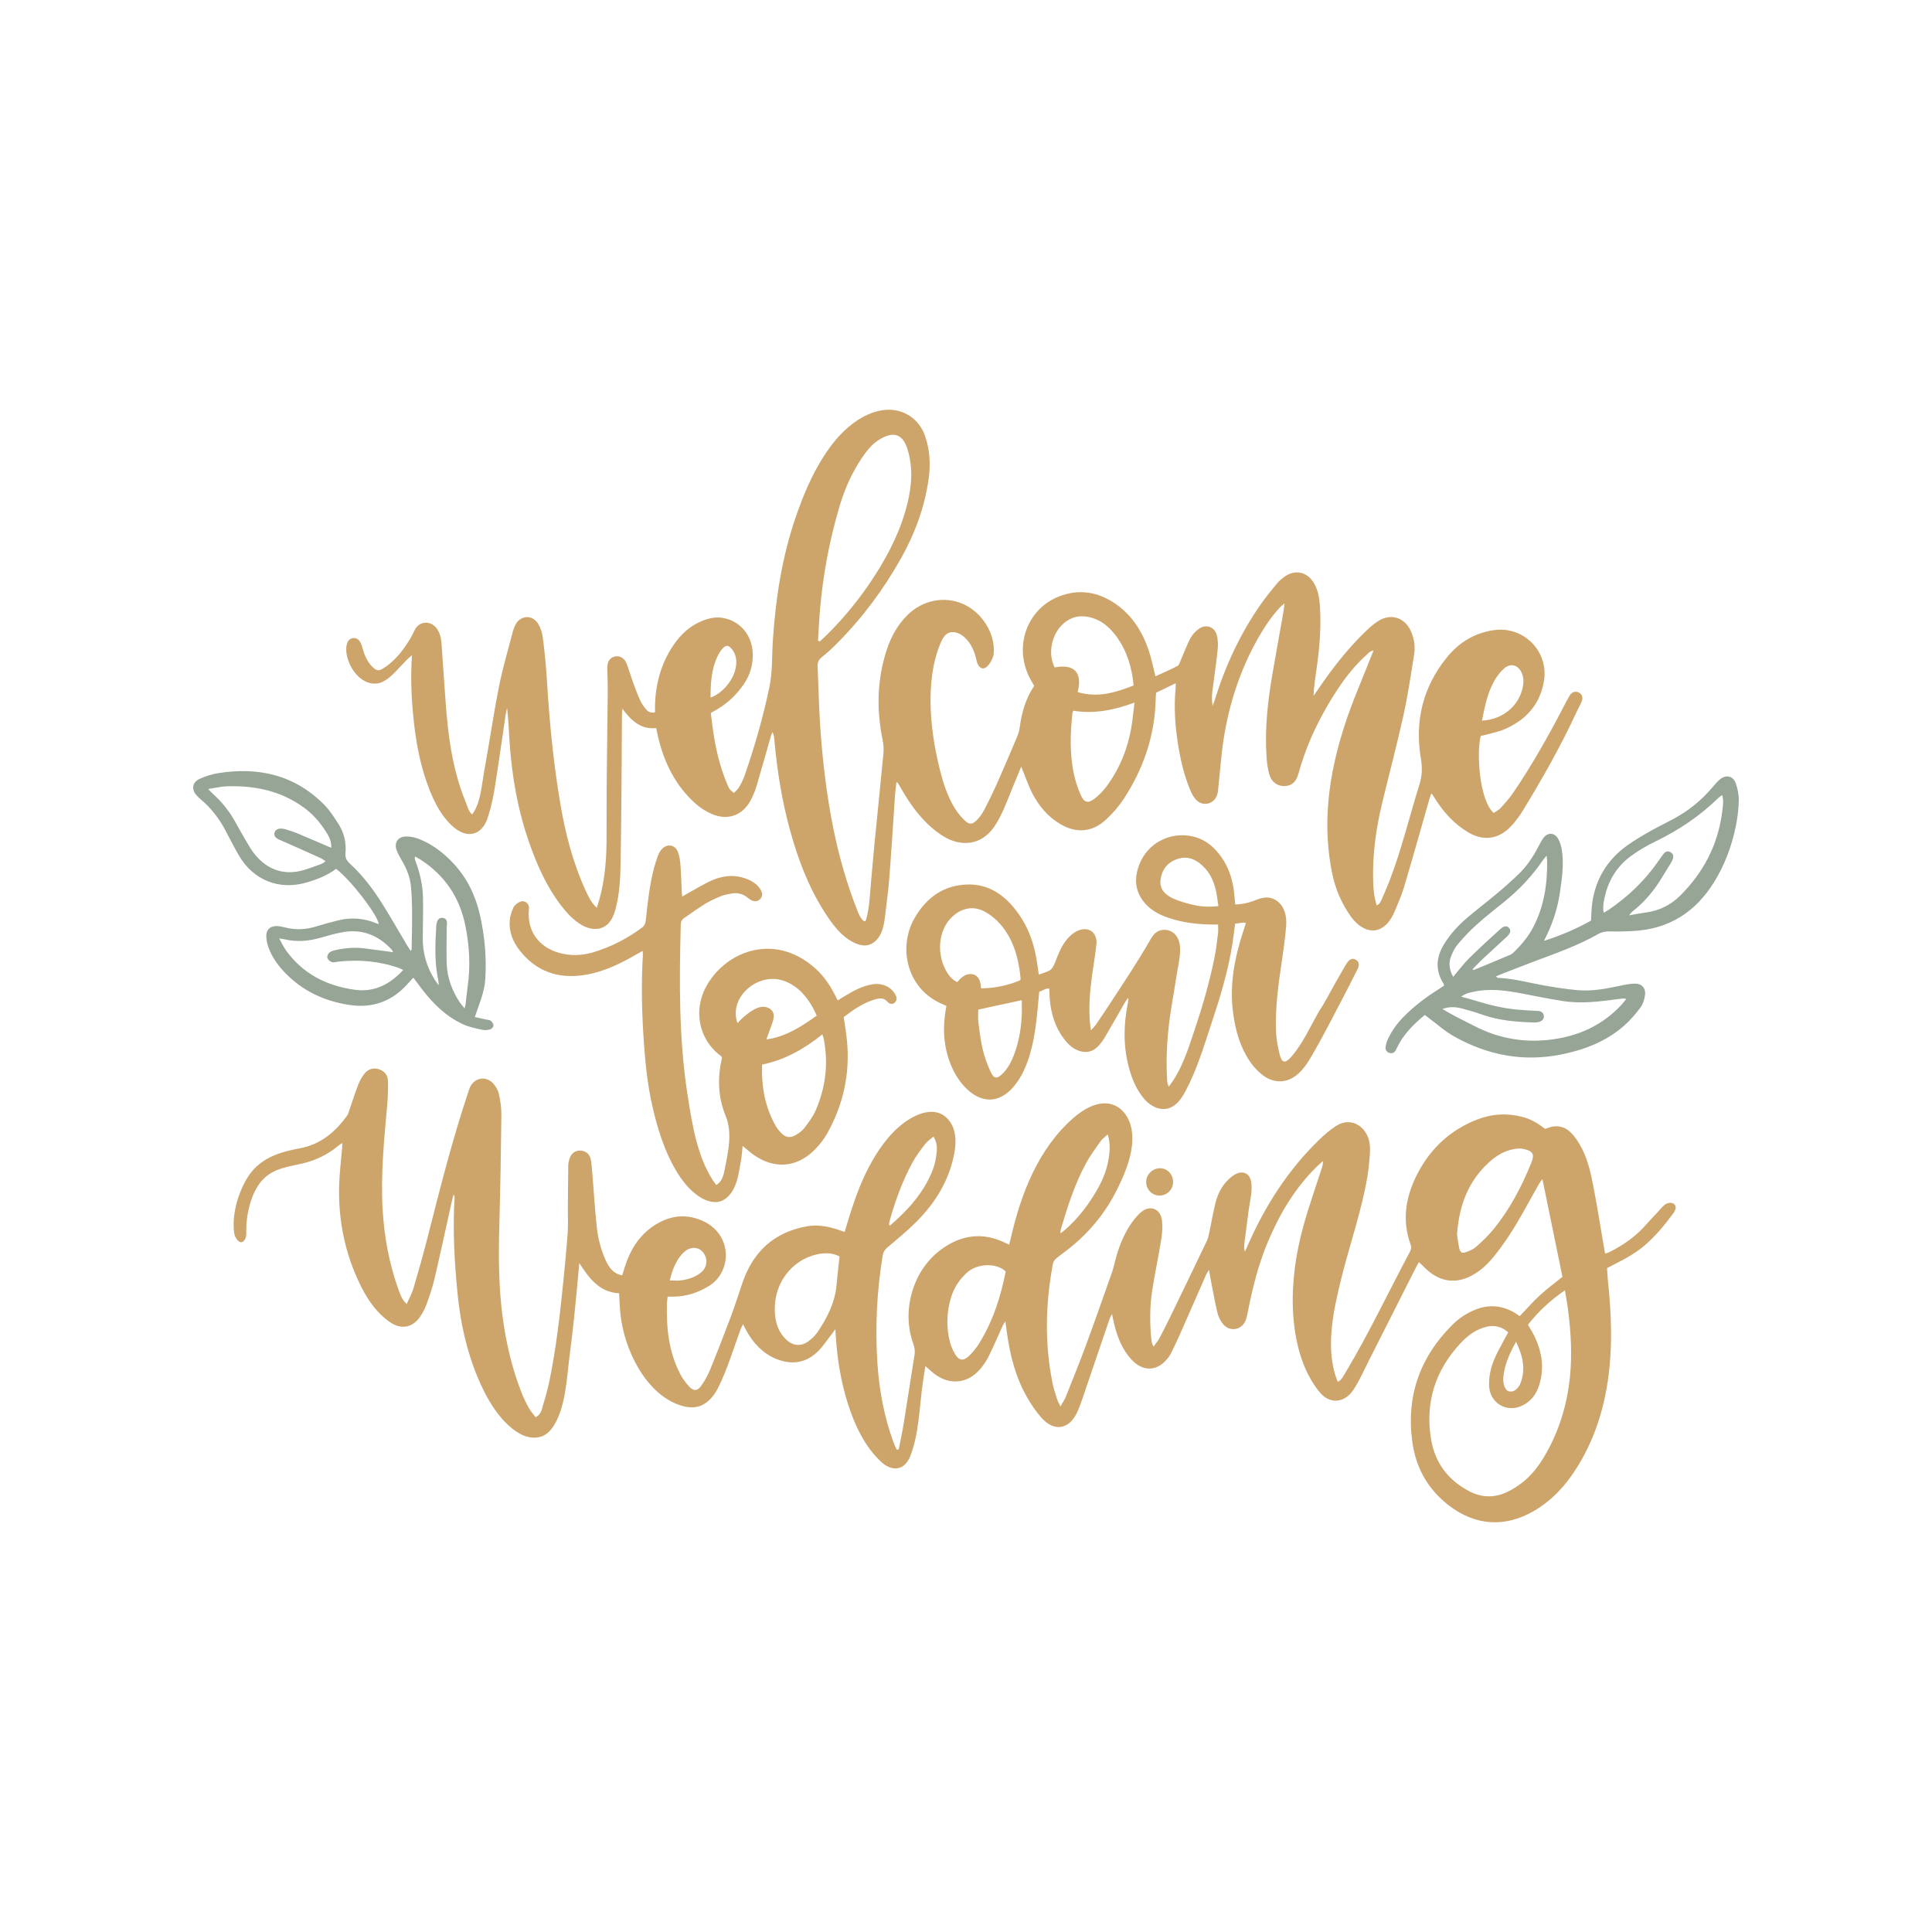 <?xml version="1.0" encoding="utf-8"?>
<!-- Generator: Adobe Illustrator 23.0.1, SVG Export Plug-In . SVG Version: 6.00 Build 0)  -->
<svg version="1.1" id="Layer_1" xmlns="http://www.w3.org/2000/svg" xmlns:xlink="http://www.w3.org/1999/xlink" x="0px" y="0px"
	 width="708.661px" height="708.661px" viewBox="0 0 708.661 708.661" enable-background="new 0 0 708.661 708.661"
	 xml:space="preserve">
<g>
	<g>
		<path fill="#97A597" d="M566.313,345.123c6.053-1.954,11.824-4.358,17.276-7.449
			c0.15-2.275,0.147-4.484,0.465-6.645c1.155-7.839,4.764-14.407,10.878-19.429
			c2.633-2.163,5.6-3.955,8.548-5.689c3.307-1.945,6.763-3.636,10.156-5.434
			c5.631-2.983,10.494-6.908,14.581-11.803c0.835-1,1.697-2.013,2.699-2.832
			c2.193-1.794,4.795-1.244,5.749,1.432c0.725,2.034,1.18,4.299,1.125,6.445
			c-0.085,3.246-0.495,6.526-1.164,9.707c-1.506,7.16-4.057,13.951-7.939,20.201
			c-6.762,10.888-16.39,17.085-29.304,17.843c-2.934,0.172-5.883,0.268-8.818,0.174
			c-1.617-0.052-2.997,0.205-4.413,1.008c-7.281,4.128-15.15,6.902-22.951,9.832
			c-4.282,1.608-8.538,3.287-12.803,4.941c-0.518,0.201-1.019,0.444-1.693,0.74
			c0.351,0.26,0.518,0.491,0.694,0.498c5.833,0.252,11.441,1.836,17.148,2.842
			c3.937,0.694,7.903,1.297,11.882,1.671c5.344,0.503,10.582-0.478,15.792-1.597
			c1.749-0.376,3.535-0.736,5.313-0.783c2.637-0.07,4.202,1.59,3.857,4.208
			c-0.206,1.564-0.719,3.279-1.642,4.518c-1.792,2.405-3.775,4.746-6.027,6.717
			c-6.631,5.804-14.578,8.857-23.135,10.563c-13.94,2.779-26.999,0.226-39.239-6.648
			c-3.46-1.943-6.469-4.69-9.684-7.07c-0.321-0.238-0.638-0.481-1.051-0.793
			c-4.161,3.458-7.901,7.171-10.234,12.092c-0.14,0.295-0.245,0.611-0.415,0.887
			c-0.531,0.861-1.311,1.248-2.294,0.954c-0.967-0.289-1.535-1.03-1.443-2.024
			c0.081-0.876,0.307-1.776,0.657-2.584c1.378-3.183,3.355-5.972,5.775-8.455
			c3.961-4.063,8.436-7.47,13.252-10.448c0.614-0.38,1.2-0.806,1.809-1.217
			c-0.119-0.328-0.163-0.574-0.286-0.77c-3.016-4.824-2.678-9.59,0.213-14.327
			c2.281-3.737,5.191-6.942,8.508-9.753c3.615-3.064,7.396-5.931,11.022-8.981
			c2.748-2.312,5.455-4.687,8.02-7.197c2.759-2.7,4.929-5.879,6.747-9.291
			c0.653-1.225,1.274-2.479,2.052-3.624c1.565-2.303,4.171-2.304,5.537,0.115
			c0.74,1.311,1.165,2.882,1.391,4.386c0.774,5.158-0.011,10.274-0.755,15.366
			C571.261,333.612,569.287,339.47,566.313,345.123z M588.23,334.801
			c0.727-0.429,1.285-0.719,1.803-1.069c7.185-4.856,13.33-10.776,18.284-17.911
			c0.652-0.94,1.279-1.905,2.015-2.776c0.635-0.752,1.486-0.998,2.419-0.464
			c0.913,0.522,1.187,1.347,0.908,2.303c-0.18,0.616-0.498,1.205-0.831,1.76
			c-1.01,1.681-2.085,3.323-3.087,5.008c-2.911,4.897-6.494,9.204-10.998,12.724
			c-0.375,0.293-0.646,0.72-1.216,1.371c2.295-0.392,4.132-0.77,5.987-1.01
			c4.962-0.64,9.243-2.694,12.773-6.208c8.43-8.39,13.745-18.401,15.346-30.247
			c0.288-2.13,0.71-4.328,0.122-6.527c-0.275,0.077-0.453,0.081-0.568,0.169
			c-0.324,0.247-0.635,0.515-0.927,0.799c-6.795,6.624-14.551,11.829-23.092,15.952
			c-3.075,1.484-6.07,3.242-8.831,5.246c-4.854,3.523-8.009,8.34-9.495,14.172
			C588.309,330.19,587.797,332.325,588.23,334.801z M529.085,370.114
			c1.542,0.878,3.062,1.797,4.63,2.624c2.24,1.18,4.53,2.264,6.772,3.438
			c9.918,5.195,20.376,6.708,31.374,4.691c8.961-1.644,16.671-5.596,22.899-12.308
			c0.581-0.626,1.087-1.322,1.756-2.142c-0.591-0.098-0.822-0.182-1.046-0.165
			c-0.651,0.05-1.3,0.129-1.947,0.215c-6.812,0.912-13.638,1.791-20.503,0.681
			c-4.836-0.781-9.647-1.724-14.456-2.663c-5.965-1.166-11.933-2.037-17.988-0.714
			c-1.544,0.337-3.125,0.628-4.612,1.818c1.964,0.545,3.701,0.974,5.405,1.509
			c4.924,1.545,9.927,2.728,15.069,3.223c2.514,0.242,5.041,0.345,7.565,0.479
			c1.335,0.071,2.149,0.655,2.289,1.739c0.136,1.057-0.508,1.965-1.761,2.302
			c-0.621,0.167-1.294,0.224-1.939,0.204c-6.385-0.196-12.719-0.701-18.819-2.844
			c-2.462-0.865-4.97-1.624-7.497-2.273C533.981,369.337,531.626,369.134,529.085,370.114z
			 M540.15,355.498c0.122,0.108,0.244,0.216,0.366,0.324c4.436-1.84,8.88-3.659,13.298-5.541
			c0.656-0.279,1.248-0.791,1.764-1.302c2.685-2.652,5.059-5.534,6.824-8.91
			c3.972-7.597,5.188-15.756,5.085-24.198c-0.006-0.526-0.092-1.051-0.184-2.039
			c-0.704,0.867-1.133,1.322-1.479,1.832c-3.883,5.727-8.599,10.676-13.96,15.032
			c-3.423,2.782-6.916,5.49-10.196,8.434c-2.481,2.227-4.795,4.672-6.948,7.22
			c-1.13,1.338-1.95,3.031-2.562,4.691c-0.911,2.473-0.447,4.897,0.873,7.272
			c2.037-2.406,3.773-4.775,5.832-6.818c3.651-3.623,7.479-7.069,11.275-10.545
			c1.519-1.391,2.565-1.497,3.385-0.556c0.801,0.92,0.531,1.942-0.951,3.318
			c-2.993,2.78-6.021,5.522-9.002,8.315C542.385,353.137,541.287,354.339,540.15,355.498z"/>
		<path fill="#97A597" d="M151.616,358.6c-0.81,0.879-1.376,1.465-1.911,2.078
			c-5.727,6.554-12.91,9.231-21.504,7.943c-9.246-1.385-17.323-5.176-23.837-12.005
			c-2.501-2.623-4.576-5.567-5.843-8.979c-0.501-1.35-0.834-2.844-0.847-4.276
			c-0.023-2.427,1.48-3.755,3.909-3.68c0.967,0.03,1.944,0.24,2.887,0.484
			c3.822,0.988,7.589,0.85,11.361-0.298c2.733-0.832,5.486-1.609,8.261-2.285
			c4.656-1.135,9.239-0.843,13.697,0.986c0.373,0.153,0.761,0.27,1.169,0.412
			c-0.572-3.605-10.348-16.26-15.687-20.294c-3.179,2.437-6.898,3.867-10.731,4.996
			c-10.044,2.961-19.53-0.757-24.84-9.775c-1.78-3.024-3.353-6.171-4.99-9.278
			c-2.273-4.313-5.181-8.115-8.911-11.275c-0.56-0.475-1.113-0.968-1.608-1.509
			c-2.089-2.284-1.705-4.939,1.116-6.192c2.071-0.92,4.297-1.654,6.528-2.02
			c14.809-2.428,28.126,0.536,38.994,11.453c2.048,2.057,3.672,4.583,5.256,7.043
			c2.089,3.244,2.995,6.875,2.627,10.755c-0.15,1.583,0.34,2.716,1.558,3.831
			c4.793,4.387,8.689,9.542,12.107,15.038c3.062,4.923,5.942,9.96,8.91,14.942
			c0.405,0.681,0.851,1.337,1.325,2.079c0.209-0.246,0.37-0.347,0.372-0.45
			c0.073-4.485,0.199-8.971,0.171-13.456c-0.021-3.259-0.102-6.531-0.422-9.771
			c-0.333-3.367-1.566-6.488-3.31-9.406c-0.71-1.188-1.387-2.419-1.891-3.704
			c-1.076-2.737,0.324-5.061,3.263-5.156c1.581-0.051,3.276,0.274,4.757,0.85
			c5.038,1.958,9.23,5.2,12.878,9.142c4.891,5.284,7.932,11.556,9.55,18.523
			c1.822,7.845,2.518,15.796,2.023,23.847c-0.296,4.809-2.293,9.134-3.828,13.857
			c1.338,0.299,2.67,0.594,4,0.894c0.634,0.143,1.4,0.126,1.862,0.49
			c0.499,0.393,0.961,1.143,0.97,1.744c0.007,0.467-0.628,1.212-1.12,1.359
			c-0.911,0.272-1.977,0.424-2.887,0.221c-2.373-0.53-4.819-1.007-7.017-1.994
			c-6.347-2.848-11.131-7.634-15.313-13.073C153.689,361.414,152.741,360.108,151.616,358.6z
			 M119.419,315.932c-0.697-0.469-1.187-0.909-1.759-1.167c-5.053-2.276-10.11-4.545-15.192-6.757
			c-1.373-0.598-2.047-1.366-1.8-2.477c0.242-1.089,1.216-1.704,2.664-1.605
			c0.563,0.039,1.133,0.167,1.672,0.34c1.397,0.45,2.809,0.876,4.161,1.441
			c4.13,1.728,8.234,3.517,12.319,5.27c0.091-1.716-0.233-3.119-1.455-5.149
			c-2.166-3.596-4.806-6.798-8.191-9.33c-8.508-6.365-18.252-8.431-28.64-8.083
			c-2.141,0.072-4.266,0.606-6.854,0.996c0.885,0.899,1.357,1.431,1.882,1.903
			c2.998,2.7,5.519,5.791,7.552,9.27c1.483,2.537,2.849,5.142,4.355,7.665
			c1.128,1.888,2.214,3.848,3.635,5.506c4.263,4.974,9.686,7.15,16.193,5.748
			c2.693-0.58,5.275-1.688,7.891-2.602C118.356,316.728,118.782,316.336,119.419,315.932z
			 M147.888,355.795c-0.729-0.34-1.144-0.579-1.588-0.735c-7.217-2.531-14.635-3.157-22.206-2.325
			c-0.809,0.089-1.692,0.384-2.408,0.16c-0.655-0.205-1.395-0.898-1.603-1.537
			c-0.17-0.523,0.212-1.477,0.667-1.889c0.564-0.511,1.43-0.772,2.21-0.947
			c3.446-0.771,6.939-1.11,10.46-0.692c3.552,0.422,7.093,0.943,10.805,1.444
			c-0.237-0.4-0.378-0.773-0.63-1.042c-4.863-5.196-10.763-7.573-17.874-6.306
			c-2.644,0.471-5.252,1.197-7.833,1.954c-4.472,1.311-8.958,1.755-13.535,0.655
			c-0.454-0.109-0.922-0.156-1.951-0.325c0.97,1.724,1.591,3.118,2.462,4.333
			c6.176,8.621,14.79,13.014,25.126,14.481C137.233,364.051,142.842,361.2,147.888,355.795z
			 M170.393,369.851c0.212-0.814,0.35-1.174,0.394-1.544c0.253-2.103,0.425-4.217,0.732-6.312
			c1.115-7.605,0.675-15.159-0.86-22.645c-2.083-10.162-7.468-18.157-16.155-23.881
			c-0.697-0.46-1.45-0.836-2.257-1.297c-0.087,0.483-0.167,0.65-0.132,0.787
			c0.102,0.393,0.241,0.777,0.383,1.158c1.578,4.241,2.571,8.621,2.656,13.141
			c0.092,4.892-0.035,9.788-0.088,14.682c-0.061,5.63,1.464,10.799,4.466,15.542
			c0.415,0.656,0.902,1.267,1.355,1.899c0.067-1.253-0.233-2.337-0.433-3.44
			c-1.119-6.163-0.761-12.363-0.422-18.561c0.022-0.401,0.145-0.802,0.262-1.191
			c0.324-1.075,1.022-1.684,2.18-1.494c1.204,0.198,1.538,1.069,1.472,2.169
			c-0.024,0.407-0.082,0.814-0.084,1.222c-0.02,4.488-0.167,8.981-0.012,13.463
			c0.179,5.18,2.013,9.878,4.836,14.193C169.11,368.384,169.654,368.944,170.393,369.851z"/>
	</g>
	<g>
		<path fill="#cda56b" d="M317.359,337.826c0.206-0.128,0.31-0.408,0.378-0.656
			c1.223-4.432,1.346-9.158,1.76-13.718c0.441-4.856,0.855-9.714,1.327-14.568
			c1.05-10.817,2.19-21.625,3.211-32.445c0.151-1.594,0.068-3.271-0.256-4.838
			c-2.308-11.187-2.104-22.251,1.452-33.164c1.59-4.881,4.012-9.296,7.718-12.924
			c5.396-5.282,13.274-7.073,20.359-3.953c6.772,2.983,11.849,10.724,11.19,18.227
			c-0.18,2.044-3.139,7.655-5.538,4.387c-0.534-0.728-0.702-1.651-0.906-2.531
			c-0.776-3.358-2.394-6.688-5.238-8.634c-1.435-0.982-3.331-1.563-4.914-0.845
			c-1.407,0.638-2.211,2.12-2.822,3.54c-6.205,14.428-3.738,34.332,0.299,49.018
			c1.577,5.736,4.176,12.388,8.739,16.43c0.583,0.516,1.288,1.011,2.064,0.946
			c0.501-0.042,0.953-0.315,1.352-0.622c1.423-1.096,2.586-2.733,3.418-4.314
			c1.748-3.323,3.383-6.712,4.912-10.142c2.461-5.522,4.821-11.089,7.169-16.66
			c0.47-1.116,0.849-2.316,1.003-3.511c0.698-5.418,2.154-10.56,5.296-15.272
			c-0.478-0.843-0.969-1.676-1.428-2.526c-6.227-11.546-1.39-25.61,10.545-30.273
			c7.437-2.905,14.491-1.673,20.935,2.854c5.973,4.196,9.662,10.134,11.971,16.931
			c1.016,2.991,1.61,6.126,2.477,9.511c2.685-1.242,5.436-2.424,8.081-3.808
			c0.583-0.305,0.848-1.299,1.162-2.018c1.176-2.687,2.171-5.464,3.519-8.059
			c0.689-1.327,1.824-2.552,3.033-3.453c2.584-1.926,5.795-0.957,6.674,2.125
			c0.518,1.818,0.514,3.881,0.315,5.79c-0.516,4.954-1.304,9.879-1.91,14.825
			c-0.217,1.776-0.222,3.578,0.103,5.502c0.26-0.754,0.541-1.502,0.777-2.264
			c3.879-12.492,9.315-24.243,16.813-34.988c1.867-2.675,3.942-5.212,6.026-7.725
			c0.823-0.992,1.856-1.859,2.924-2.591c3.8-2.604,8.131-1.622,10.531,2.348
			c1.564,2.586,2.078,5.487,2.269,8.442c0.504,7.785-0.125,15.515-1.238,23.216
			c-0.466,3.222-0.961,6.439-1.114,9.818c0.447-0.624,0.911-1.236,1.339-1.873
			c5.256-7.82,11.012-15.236,17.797-21.802c1.403-1.357,2.903-2.668,4.538-3.721
			c4.634-2.982,9.712-1.42,12.02,3.593c1.301,2.827,1.684,5.844,1.192,8.872
			c-1.203,7.415-2.295,14.864-3.917,22.192c-2.383,10.762-5.229,21.421-7.803,32.141
			c-2.279,9.492-3.596,19.104-3.274,28.899c0.094,2.859,0.361,5.682,1.303,8.562
			c1.406-0.545,1.861-2.393,2.432-3.646c0.734-1.612,1.424-3.244,2.068-4.894
			c4.529-11.593,7.443-23.916,11.164-35.79c1.003-3.202,1.09-6.214,0.527-9.565
			c-2.299-13.674,0.707-26.161,9.499-37.02c4.474-5.526,10.207-9.073,17.392-10.063
			c10.872-1.498,20.048,7.825,18.255,18.665c-1.436,8.68-6.666,14.361-14.54,17.74
			c-2.23,0.957-4.684,1.395-7.039,2.056c-0.542,0.152-1.102,0.239-1.614,0.348
			c-1.646,6.45-0.405,23.775,4.764,28.266c0.838-0.593,1.889-1.099,2.615-1.9
			c1.642-1.809,3.276-3.661,4.645-5.678c6.526-9.612,12.26-19.697,17.641-29.986
			c0.946-1.81,1.87-3.635,2.899-5.398c0.777-1.331,1.869-1.739,3.074-1.356
			c1.391,0.442,2.034,1.83,1.413,3.393c-0.511,1.287-1.24,2.485-1.821,3.745
			c-5.759,12.486-12.522,24.427-19.681,36.147c-1.352,2.214-2.92,4.372-4.736,6.213
			c-4.482,4.544-9.93,5.174-15.431,1.914c-5.021-2.976-8.851-7.191-11.975-12.077
			c-0.395-0.618-0.784-1.241-1.183-1.856c-0.038-0.059-0.137-0.077-0.401-0.216
			c-0.226,0.673-0.467,1.313-0.656,1.968c-3.086,10.755-6.105,21.529-9.285,32.256
			c-0.834,2.815-2.05,5.572-3.172,8.31c-0.945,2.304-2.175,4.586-4.141,6.114
			c-4.424,3.439-9.284,0.429-12.095-3.459c-3.581-4.954-5.855-10.377-7.047-16.371
			c-2.457-12.353-2.104-24.691,0.249-37.025c2-10.483,5.358-20.533,9.396-30.381
			c1.856-4.527,3.652-9.078,5.613-13.961c-1.336,0.24-1.936,1.026-2.594,1.621
			c-4.086,3.698-7.511,7.971-10.54,12.549c-6.352,9.602-11.33,19.856-14.404,30.99
			c-0.838,3.036-2.423,4.461-4.996,4.573c-2.705,0.118-4.925-1.423-5.74-4.386
			c-0.558-2.03-0.835-4.168-0.979-6.275c-0.694-10.178,0.422-20.242,2.131-30.253
			c1.278-7.489,2.657-14.961,3.977-22.443c0.182-1.033,0.282-2.08,0.488-3.633
			c-0.834,0.715-1.334,1.063-1.736,1.501c-3.11,3.391-5.661,7.183-7.922,11.176
			c-6.517,11.51-10.6,23.879-12.645,36.9c-0.911,5.802-1.302,11.686-1.937,17.531
			c-0.106,0.972-0.136,1.974-0.405,2.903c-1.035,3.571-5.164,4.706-7.756,2.043
			c-0.989-1.016-1.693-2.403-2.242-3.738c-2.157-5.236-3.469-10.711-4.364-16.296
			c-1.117-6.968-1.614-13.96-0.927-21.006c0.045-0.458,0.006-0.924,0.006-1.733
			c-2.533,1.232-4.786,2.328-7.168,3.486c-0.049,0.731-0.126,1.444-0.142,2.158
			c-0.299,13.535-4.501,25.843-11.924,37.054c-1.785,2.696-4.003,5.198-6.39,7.386
			c-5.018,4.599-10.845,5.043-16.707,1.571c-4.564-2.703-7.846-6.654-10.257-11.29
			c-1.312-2.523-2.221-5.255-3.309-7.893c-0.205-0.497-0.4-0.998-0.756-1.887
			c-1.181,2.872-2.199,5.356-3.225,7.836c-1.981,4.79-3.708,9.827-6.631,14.152
			c-4.505,6.668-11.941,7.725-18.691,3.555c-6.777-4.187-11.845-10.982-15.684-17.844
			c-0.355-0.635-0.752-1.248-1.14-1.864c-0.028-0.044-0.143-0.034-0.411-0.088
			c-0.176,1.672-0.403,3.332-0.519,4.998c-0.703,10.109-1.289,20.227-2.103,30.327
			c-0.288,3.566-0.704,7.12-1.165,10.667c-0.412,3.174-0.549,6.646-1.95,9.575
			c-0.986,2.06-2.804,3.861-5.06,4.212c-1.376,0.214-2.787-0.124-4.071-0.663
			c-5.31-2.23-9.035-7.569-11.982-12.289c-5.591-8.956-9.231-18.738-12.052-28.848
			c-3.106-11.132-4.893-22.501-5.908-34c-0.069-0.786-0.185-1.567-0.677-2.415
			c-0.222,0.624-0.478,1.238-0.66,1.873c-1.688,5.889-3.318,11.795-5.07,17.665
			c-0.557,1.868-1.269,3.728-2.188,5.442c-3.027,5.643-8.454,7.614-14.335,5.065
			c-2.136-0.926-4.21-2.246-5.947-3.796c-7.4-6.602-11.534-15.099-13.767-24.625
			c-0.222-0.945-0.413-1.897-0.667-3.07c-5.774,0.597-9.187-2.888-12.397-7.098
			c-0.052,0.773-0.147,1.546-0.15,2.319c-0.076,17.734-0.196,35.454-0.47,53.176
			c-0.089,5.759-0.292,11.57-1.67,17.189c-0.48,1.958-1.124,3.928-2.368,5.514
			c-2.576,3.287-6.755,3.128-10.119,1.201c-3.329-1.908-5.821-4.73-8.092-7.748
			c-5.02-6.67-8.342-14.214-11.117-22.014c-4.303-12.095-6.525-24.614-7.376-37.393
			c-0.277-4.155-0.433-8.319-0.921-12.558c-0.187,0.879-0.421,1.751-0.552,2.639
			c-1.318,8.89-2.54,17.795-3.965,26.667c-0.584,3.638-1.407,7.422-2.564,10.922
			c-0.644,1.949-1.686,3.861-3.39,5.005c-3.337,2.241-7.037,0.488-9.667-1.943
			c-4.94-4.567-7.756-11.213-9.831-17.487c-2.425-7.331-3.673-14.989-4.431-22.655
			c-0.725-7.328-1.031-14.667-0.481-22.459c-2.973,2.329-5.158,5.543-8.101,7.974
			c-1.302,1.076-2.76,2.066-4.427,2.338c-6.73,1.097-12.024-7.374-11.569-13.241
			c0.049-0.636,0.213-1.293,0.468-1.877c0.727-1.659,2.898-2.041,4.141-0.708
			c0.822,0.882,1.114,2.115,1.448,3.274c0.758,2.629,1.953,5.244,4.059,6.99
			c0.473,0.392,1.026,0.749,1.641,0.759c0.531,0.009,1.029-0.243,1.488-0.511
			c5.06-2.956,9.415-8.986,11.844-14.215c1.556-3.35,5.864-3.735,8.164-0.487
			c1.122,1.585,1.533,3.408,1.667,5.311c0.474,6.767,0.953,13.533,1.423,20.3
			c0.5,7.207,1.218,14.577,2.65,21.729c0.734,3.669,1.658,7.301,2.826,10.857
			c0.591,1.799,1.243,3.579,1.96,5.332c0.583,1.426,1.116,3.601,2.379,4.585
			c3.108-4.076,3.494-10.714,4.382-15.617c1.893-10.449,3.432-20.966,5.488-31.382
			c1.327-6.72,3.307-13.311,5.021-19.953c0.223-0.865,0.539-1.723,0.932-2.526
			c1.699-3.47,5.948-3.982,8.162-0.8c1.026,1.475,1.683,3.399,1.917,5.196
			c0.675,5.182,1.197,10.394,1.515,15.61c0.936,15.346,2.378,30.636,4.978,45.793
			c1.856,10.817,4.584,21.407,9.17,31.439c1.015,2.22,2.022,4.453,4.148,6.464
			c2.68-7.725,3.513-15.988,3.588-24.124c0.078-8.489-0.001-16.958,0.103-25.46
			c0.118-9.69,0.224-19.379,0.332-29.069c0.035-3.103-0.105-6.208-0.157-9.312
			c-0.039-2.366,0.99-3.873,2.872-4.229c1.758-0.333,3.415,0.589,4.2,2.616
			c0.972,2.511,1.716,5.109,2.639,7.64c0.755,2.07,1.551,4.133,2.48,6.128
			c0.509,1.092,1.256,2.102,2.037,3.03c0.752,0.894,1.761,1.412,3.277,1.087
			c0-0.923-0.021-1.803,0.003-2.682c0.22-7.939,2.259-15.33,6.747-21.949
			c2.716-4.007,6.158-7.195,10.736-8.992c2.31-0.906,4.685-1.428,7.191-1.045
			c6.447,0.984,11.02,6.352,11.179,13.236c0.093,4.034-0.99,7.762-3.284,11.099
			c-2.581,3.755-5.793,6.858-9.718,9.198c-0.698,0.416-1.41,0.809-2.394,1.371
			c0.406,3.023,0.727,6.1,1.247,9.143c1.006,5.893,2.499,11.661,4.862,17.174
			c0.75,1.75,0.777,1.739,2.361,3.03c0.621-0.671,1.397-1.275,1.861-2.063
			c0.784-1.331,1.509-2.729,2.017-4.183c3.723-10.653,6.822-21.484,9.139-32.536
			c1.2-5.725,0.898-11.556,1.284-17.336c1.028-15.393,3.364-30.525,8.408-45.164
			c2.669-7.746,5.792-15.278,10.242-22.2c2.846-4.427,6.093-8.505,10.294-11.74
			c2.942-2.265,6.135-4.032,9.783-4.91c7.587-1.825,14.673,1.986,17.161,9.363
			c1.702,5.048,1.978,10.273,1.25,15.509c-1.447,10.406-5.05,20.108-10.166,29.232
			c-6.429,11.465-14.244,21.918-23.53,31.241c-1.728,1.735-3.527,3.421-5.449,4.931
			c-1.24,0.975-1.672,2.018-1.598,3.547c0.354,7.265,0.472,14.544,0.962,21.798
			c0.849,12.562,2.304,25.061,4.798,37.415c2.081,10.311,4.961,20.441,8.831,30.226
			c0.505,1.277,1.049,2.583,2.015,3.558c0.196,0.197,0.456,0.393,0.726,0.328
			C317.272,337.871,317.318,337.851,317.359,337.826z M300.046,234.987
			c0.203,0.105,0.406,0.21,0.609,0.315c0.817-0.751,1.658-1.477,2.448-2.255
			c6.841-6.737,12.827-14.171,17.989-22.261c5.213-8.172,9.481-16.777,11.786-26.26
			c1.589-6.535,2.032-13.089,0.036-19.61c-1.725-5.635-4.99-6.84-10.062-3.863
			c-2.748,1.613-4.734,3.99-6.487,6.577c-3.695,5.453-6.417,11.372-8.302,17.674
			c-3.712,12.406-6.119,25.066-7.255,37.963C300.464,227.165,300.295,231.08,300.046,234.987z
			 M395.275,253.853c7.368,2.203,13.941,0.158,20.516-2.411c-0.128-1.135-0.194-1.943-0.315-2.744
			c-0.89-5.915-2.859-11.393-6.638-16.115c-2.131-2.662-4.664-4.812-7.979-5.859
			c-2.991-0.944-5.947-1.005-8.782,0.569c-5.666,3.145-8.298,11.36-5.233,17.53
			C393.217,243.534,397.346,245.951,395.275,253.853z M393.702,260.691
			c-0.174,0.456-0.311,0.671-0.335,0.899c-0.776,7.254-1.024,14.518,0.412,21.709
			c0.554,2.776,1.424,5.542,2.555,8.136c1.366,3.132,2.79,3.418,5.481,1.259
			c1.571-1.261,2.999-2.79,4.193-4.418c4.714-6.432,7.641-13.655,8.975-21.503
			c0.488-2.868,0.736-5.776,1.142-9.054C408.558,260.509,401.268,261.95,393.702,260.691z
			 M543.599,264.324c7.452-0.394,13.271-5.111,14.85-11.8c0.438-1.857,0.528-3.729-0.213-5.543
			c-1.239-3.034-4.007-3.936-6.486-1.821c-1.51,1.289-2.775,3.009-3.742,4.761
			C545.573,254.329,544.601,259.226,543.599,264.324z M260.624,255.854
			c4.388-1.421,9.413-7.154,9.449-12.909c0.011-1.758-0.448-3.385-1.575-4.773
			c-1.321-1.628-2.189-1.719-3.547-0.176c-0.74,0.84-1.341,1.846-1.823,2.863
			C260.908,245.542,260.671,250.56,260.624,255.854z"/>
		<path fill="#cda56b" d="M347.139,368.977c-0.474-0.223-0.759-0.374-1.056-0.494
			c-13.561-5.475-16.824-20.981-10.584-31.787c4.356-7.543,10.834-12.214,19.867-12.269
			c6.65-0.04,11.898,3.114,16.135,8.055c4.754,5.545,7.46,12.038,8.663,19.193
			c0.308,1.832,0.552,3.675,0.869,5.808c1.462-0.54,2.804-0.885,3.981-1.53
			c1.142-0.627,1.889-2.65,2.334-3.805c0.764-1.982,1.561-3.955,2.693-5.762
			c1.645-2.627,4.348-5.419,7.653-5.557c3.084-0.128,4.744,2.506,4.483,5.364
			c-0.356,3.899-1.095,7.762-1.622,11.647c-0.758,5.597-1.226,11.212-0.81,16.866
			c0.064,0.871,0.22,1.734,0.417,3.235c0.889-1.025,1.452-1.56,1.879-2.187
			c1.885-2.768,3.759-5.544,5.586-8.351c4.776-7.339,9.676-14.623,14.031-22.223
			c0.662-1.155,1.341-2.35,2.402-3.154c1.702-1.29,4.227-1.28,6.005-0.097
			c4.559,3.034,2.343,10.528,1.674,14.873c-0.656,4.258-1.412,8.5-2.093,12.754
			c-1.466,9.166-2.108,18.018-1.502,27.25c0.029,0.441,0.25,0.869,0.535,1.808
			c4.908-6.28,7.159-13.907,9.662-21.339c2.782-8.259,5.189-16.653,6.959-25.19
			c0.089-0.428,0.176-0.856,0.261-1.285c0.558-2.799,0.859-5.652,1.209-8.489
			c0.117-0.948,0.018-1.922,0.018-3.196c-0.972,0-1.843,0.014-2.713-0.002
			c-5.173-0.099-10.268-0.721-15.2-2.361c-2.892-0.962-5.621-2.24-7.864-4.37
			c-3.848-3.654-5.132-8.131-3.786-13.2c3.573-13.454,19.509-16.595,28.011-8.084
			c4.714,4.719,6.843,10.426,7.502,16.865c0.124,1.21,0.215,2.424,0.337,3.803
			c1.972-0.066,3.977-0.377,5.843-1.019c1.94-0.667,3.866-1.615,5.968-1.542
			c2.788,0.098,5.018,2.039,6.067,4.53c1.214,2.883,0.87,5.661,0.555,8.693
			c-0.343,3.308-0.819,6.6-1.303,9.89c-1.263,8.58-2.501,17.228-2.16,25.921
			c0.114,2.907,0.644,5.845,1.374,8.668c0.779,3.016,2.023,3.219,4.127,0.833
			c4.299-4.875,7.123-11.3,10.348-16.914c2.337-3.505,4.247-7.391,6.346-11.045
			c1.08-1.88,2.161-3.76,3.241-5.64c0.798-1.39,1.971-3.159,3.816-2.12
			c1.172,0.66,1.462,1.852,0.681,3.413c-1.864,3.726-3.76,7.437-5.688,11.13
			c-3.542,6.784-7.028,13.605-10.859,20.234c-1.844,3.19-3.94,6.571-7.198,8.489
			c-3.737,2.201-7.886,1.577-11.238-1.054c-2.475-1.943-4.374-4.388-5.911-7.125
			c-2.81-5.002-4.136-10.44-4.845-16.082c-1.262-10.05,0.633-19.684,3.706-29.176
			c0.346-1.068,0.685-2.139,1.045-3.264c-0.417-0.092-0.655-0.206-0.878-0.182
			c-0.968,0.102-1.933,0.245-3.056,0.394c-0.345,2.54-0.639,5.031-1.026,7.508
			c-1.583,10.129-4.602,19.885-7.824,29.58c-2.711,8.16-5.197,16.484-9.246,24.122
			c-0.917,1.73-1.931,3.448-3.371,4.775c-4.054,3.738-9.059,1.792-12.169-2.027
			c-2.736-3.359-4.318-7.282-5.406-11.432c-2.054-7.832-1.88-15.689-0.287-23.565
			c0.081-0.398,0.139-0.802,0.193-1.204c0.01-0.072-0.049-0.153-0.172-0.498
			c-0.475,0.698-0.897,1.24-1.236,1.829c-2.365,4.107-4.673,8.247-7.087,12.324
			c-0.784,1.323-1.703,2.618-2.786,3.701c-2.129,2.13-4.701,2.471-7.46,1.297
			c-2.098-0.893-3.639-2.461-4.979-4.245c-3.191-4.249-4.669-9.12-5.132-14.345
			c-0.115-1.297-0.134-2.603-0.203-4.012c-1.472-0.164-2.435,0.87-3.677,1.135
			c-0.348,3.633-0.618,7.131-1.03,10.612c-0.991,8.366-3.086,18.766-9.114,25.076
			c-2.035,2.13-4.741,3.804-7.685,3.886c-6.501,0.182-11.7-6.262-14.106-11.614
			c-2.753-6.123-3.503-12.541-2.668-19.17C346.728,371.402,346.934,370.28,347.139,368.977z
			 M374.119,359.573c0.041-0.033,0.079-0.07,0.11-0.113c0.138-0.191,0.124-0.448,0.103-0.683
			c-0.404-4.458-1.302-8.909-3.12-12.999c-1.818-4.091-4.596-7.818-8.287-10.35
			c-1.768-1.213-3.789-2.157-5.929-2.282c-2.275-0.133-4.546,0.684-6.391,2.022
			c-6.39,4.636-7.273,13.924-3.746,20.613c0.978,1.855,2.36,3.597,4.269,4.464
			c0.842-1.045,1.819-2.03,3.046-2.573c1.227-0.543,2.75-0.571,3.842,0.209
			c1.404,1.003,1.7,2.933,1.878,4.649c4.747-0.049,9.483-0.997,13.883-2.778
			C373.895,359.704,374.019,359.652,374.119,359.573z M358.835,370.317c0,1.437-0.166,3.071,0.034,4.659
			c0.428,3.395,0.853,6.812,1.647,10.133c0.659,2.755,1.66,5.468,2.846,8.045
			c1.206,2.62,2.366,2.688,4.427,0.627c1.882-1.882,3.096-4.192,4.055-6.645
			c1.833-4.689,2.682-9.583,2.929-14.585c0.095-1.923,0.015-3.854,0.015-5.689
			C369.481,368.011,364.332,369.126,358.835,370.317z M446.906,332.381
			c-0.298-1.961-0.481-3.724-0.844-5.45c-0.882-4.194-2.739-7.832-6.261-10.465
			c-2.556-1.911-5.377-2.38-8.325-1.253c-3.415,1.306-5.371,3.952-5.806,7.54
			c-0.422,3.481,1.844,5.512,4.599,6.794c2.337,1.087,4.897,1.762,7.419,2.364
			C440.615,332.609,443.617,332.707,446.906,332.381z"/>
		<path fill="#cda56b" d="M250.252,328.886c0.868-0.524,1.528-0.957,2.218-1.333
			c2.938-1.599,5.792-3.4,8.853-4.717c4.18-1.798,8.555-2.116,12.883-0.315
			c2.072,0.862,3.898,2.079,4.972,4.156c0.588,1.138,0.497,2.216-0.409,3.158
			c-0.793,0.825-1.972,0.982-3.167,0.372c-0.575-0.294-1.092-0.714-1.606-1.114
			c-1.65-1.282-3.541-1.685-5.548-1.36c-1.443,0.233-2.912,0.541-4.258,1.088
			c-1.96,0.796-3.904,1.701-5.704,2.806c-2.572,1.579-5,3.391-7.505,5.081
			c-0.891,0.602-1.247,1.374-1.276,2.465c-0.551,20.851-0.73,41.684,2.48,62.385
			c1.695,10.931,3.702,24.009,10.491,33.085c2.052-1.011,2.727-3.493,3.131-5.584
			c1.25-6.479,2.939-13.355,0.363-19.746c-2.659-6.469-3.053-13.332-1.564-20.233
			c0.085-0.395,0.157-0.792,0.233-1.18c-0.176-0.236-0.283-0.476-0.466-0.609
			c-7.955-5.764-11.243-17.835-3.451-28.418c8.223-11.168,24.58-15.901,38.242-3.562
			c2.88,2.601,5.066,5.759,6.858,9.192c0.375,0.719,0.742,1.443,1.252,2.435
			c0.806-0.49,1.538-0.932,2.267-1.378c3.286-2.01,6.618-3.909,10.51-4.517
			c3.562-0.557,6.765,0.883,8.378,3.776c0.522,0.937,0.643,1.869-0.042,2.749
			c-0.659,0.847-1.926,0.951-2.783-0.04c-1.387-1.603-2.952-1.459-4.679-0.947
			c-4.316,1.281-7.923,3.781-11.451,6.495c0.426,3.077,0.96,6.048,1.23,9.042
			c1.073,11.905-1.422,23.088-7.218,33.501c-1.217,2.186-2.825,4.233-4.578,6.026
			c-6.553,6.706-14.986,7.338-22.618,1.84c-1.241-0.894-2.384-1.921-3.889-3.144
			c-0.23,2.053-0.322,3.814-0.644,5.531c-0.57,3.042-0.922,6.218-2.139,9.091
			c-0.987,2.331-2.755,4.806-5.249,5.637c-2.899,0.967-5.984-0.322-8.348-1.99
			c-3.473-2.451-6.005-5.758-8.136-9.377c-4.235-7.194-6.639-15.072-8.513-23.138
			c-2.024-8.709-2.816-17.579-3.381-26.474c-0.623-9.797-0.756-19.6-0.185-29.406
			c0.022-0.377-0.047-0.759-0.094-1.424c-0.9,0.507-1.591,0.887-2.273,1.283
			c-5.97,3.465-12.163,6.461-19.035,7.547c-9.643,1.524-17.801-1.278-23.891-9.129
			c-2.412-3.11-3.834-6.705-3.552-10.706c0.117-1.663,0.633-3.381,1.356-4.887
			c0.442-0.921,1.517-1.733,2.497-2.157c1.57-0.68,3.157,0.548,3.243,2.263
			c0.012,0.241-0.053,0.486-0.074,0.729c-0.667,7.757,3.554,13.708,11.267,15.816
			c4.215,1.152,8.426,0.946,12.576-0.321c6.389-1.95,12.236-4.974,17.619-8.939
			c1.16-0.854,1.339-1.921,1.476-3.164c0.695-6.335,1.351-12.678,3.009-18.858
			c0.402-1.496,0.856-2.986,1.409-4.431c0.316-0.824,0.775-1.645,1.352-2.308
			c1.883-2.163,4.9-1.767,5.944,0.9c0.612,1.563,0.837,3.325,0.967,5.018
			c0.256,3.339,0.323,6.692,0.477,10.039C250.096,327.871,250.171,328.25,250.252,328.886z
			 M279.524,390.499c-0.242,8.097,1.053,15.618,5.041,22.537c0.524,0.909,1.209,1.751,1.937,2.511
			c1.621,1.694,3.254,1.996,5.296,0.823c1.183-0.68,2.402-1.516,3.212-2.581
			c1.567-2.06,3.18-4.191,4.201-6.542c3.595-8.275,4.666-16.918,3.008-25.839
			c-0.111-0.599-0.331-1.178-0.567-1.996C294.99,384.717,287.986,388.766,279.524,390.499z
			 M299.583,372.523c-1.361-3.048-3.069-5.981-5.387-8.383s-5.288-4.256-8.569-4.87
			c-8.702-1.629-18.374,6.987-15.105,16.023c1.446-1.659,3.119-3.12,4.956-4.33
			c1.309-0.862,2.764-1.616,4.331-1.675c1.567-0.06,3.254,0.742,3.809,2.208
			c0.492,1.297,0.021,2.74-0.448,4.046c-0.684,1.904-1.369,3.809-2.053,5.713
			C287.948,380.403,294.001,376.55,299.583,372.523z"/>
		<path fill="#cda56b" d="M329.671,531.581c0.603-3.115,1.287-6.218,1.794-9.349
			c1.369-8.469,2.646-16.953,4.004-25.424c0.23-1.436-0.047-2.719-0.525-4.056
			c-4.297-12.036-0.145-26.584,9.957-34.211c7.474-5.643,15.569-6.811,24.153-2.503
			c0.285,0.143,0.588,0.25,1.107,0.468c0.24-0.929,0.475-1.757,0.666-2.594
			c3.689-16.196,10.136-32.765,22.967-43.904c4.093-3.553,9.661-6.655,14.716-4.702
			c3.405,1.315,5.674,4.734,6.435,8.304c1.629,7.639-1.96,16.235-5.322,22.956
			c-3.465,6.926-8.203,13.159-13.923,18.377c-2.469,2.253-5.159,4.272-7.832,6.287
			c-0.911,0.687-1.492,1.401-1.699,2.521c-2.687,14.533-3.054,29.071-0.087,43.609
			c0.391,1.915,1.002,3.789,1.589,5.658c0.258,0.823,0.709,1.584,1.304,2.877
			c0.826-1.477,1.522-2.455,1.953-3.538c2.481-6.221,4.995-12.431,7.315-18.712
			c3.282-8.89,6.419-17.834,9.58-26.769c0.516-1.458,0.857-2.98,1.241-4.482
			c1.121-4.381,2.688-8.602,5.088-12.429c1.241-1.98,2.718-3.944,4.495-5.427
			c3.22-2.688,7.043-1.141,7.558,3.034c0.285,2.31,0.108,4.743-0.263,7.056
			c-1.007,6.29-2.355,12.527-3.329,18.821c-0.916,5.917-0.882,11.891-0.299,17.853
			c0.047,0.485,0.15,0.969,0.277,1.44c0.079,0.291,0.254,0.555,0.556,1.19
			c0.832-1.188,1.62-2.103,2.171-3.143c1.491-2.815,2.917-5.666,4.306-8.532
			c4.348-8.97,8.68-17.947,12.979-26.94c0.447-0.936,0.706-1.982,0.923-3.004
			c0.799-3.749,1.413-7.542,2.35-11.255c0.934-3.701,2.868-7.108,5.921-9.459
			c0.746-0.574,1.559-1.087,2.464-1.347c0.905-0.26,1.917-0.245,2.749,0.197
			c1.026,0.544,1.647,1.663,1.87,2.803c0.682,3.476-0.507,7.709-0.948,11.17
			c-0.499,3.916-1.01,7.83-1.502,11.747c-0.118,0.942-0.127,1.898,0.196,2.959
			c0.358-0.788,0.724-1.572,1.071-2.365c6.361-14.52,14.783-27.655,26.216-38.732
			c1.87-1.811,3.886-3.533,6.054-4.962c4.503-2.968,9.383-1.152,11.601,3.534
			c1.34,2.831,0.952,6.162,0.704,9.239c-0.292,3.623-0.913,7.213-1.671,10.766
			c-2.345,11.001-5.987,21.683-8.684,32.604c-2.891,11.707-6.025,26.081-1.239,37.61
			c1.251-0.316,2.292-2.431,2.924-3.488c8.495-14.207,15.628-29.312,23.417-43.916
			c0.466-0.882,0.839-1.678,0.442-2.762c-3.453-9.429-1.736-18.378,2.873-26.91
			c4.835-8.951,12.005-15.434,21.538-19.121c5.402-2.089,10.968-2.416,16.61-0.936
			c3.063,0.803,5.719,2.361,8.227,4.376c0.297-0.087,0.608-0.151,0.898-0.269
			c3.338-1.358,6.387-0.658,8.777,1.829c1.607,1.673,2.902,3.745,3.956,5.831
			c2.343,4.636,3.343,9.727,4.307,14.778c1.316,6.899,2.41,13.84,3.6,20.764
			c0.152,0.882,0.306,1.764,0.489,2.824c0.585-0.196,1.117-0.308,1.586-0.544
			c5.159-2.592,9.812-5.848,13.626-10.249c1.169-1.349,2.385-2.673,3.643-3.94
			c1.075-1.083,2.036-2.479,3.295-3.346c1.149-0.792,3.073-0.792,3.623,0.491
			c0.435,1.016-0.243,2.14-0.901,3.029c-3.088,4.174-6.446,8.2-10.393,11.594
			c-4.141,3.56-8.946,5.781-13.75,8.275c0.089,1.348,0.138,2.796,0.287,4.233
			c1.021,9.851,1.601,19.705,0.834,29.614c-1.082,13.985-4.615,27.192-12.085,39.194
			c-4.031,6.476-9.027,12.012-15.659,15.93c-10.703,6.323-21.738,5.618-31.557-2.031
			c-7.455-5.807-11.836-13.481-13.183-22.761c-2.445-16.855,2.558-31.309,14.581-43.331
			c2.508-2.508,5.441-4.43,8.776-5.711c5.01-1.925,9.774-1.372,14.328,1.377
			c0.558,0.337,1.089,0.717,1.662,1.097c2.443-2.552,4.749-5.206,7.317-7.574
			c2.571-2.37,5.404-4.455,8.332-6.836c-2.407-11.76-4.839-23.645-7.341-35.869
			c-0.515,0.728-0.915,1.2-1.213,1.729c-2.124,3.774-4.207,7.571-6.342,11.339
			c-3.066,5.412-6.414,10.64-10.352,15.467c-2.08,2.549-4.438,4.802-7.296,6.48
			c-6.097,3.581-12.147,2.921-17.329-1.892c-0.893-0.829-1.759-1.687-2.772-2.661
			c-0.38,0.691-0.787,1.379-1.147,2.091c-3.834,7.585-7.662,15.173-11.495,22.759
			c-1.917,3.793-3.834,7.585-5.755,11.376c-1.783,3.518-3.401,7.253-5.572,10.554
			c-3.128,4.759-8.528,5.635-12.346,1.061c-6.767-8.106-9.378-19.565-9.867-29.865
			c-0.501-10.557,0.995-20.9,3.767-31.028c1.96-7.161,4.468-14.171,6.733-21.248
			c0.265-0.828,0.547-1.652,0.464-2.731c-0.759,0.686-1.543,1.345-2.272,2.061
			c-8.074,7.922-13.675,17.451-18.005,27.795c-3.425,8.18-5.536,16.739-7.25,25.411
			c-0.206,1.04-0.394,2.103-0.776,3.083c-1.459,3.74-6.02,4.456-8.474,1.25
			c-0.917-1.198-1.62-2.701-1.96-4.172c-0.992-4.289-1.756-8.632-2.599-12.955
			c-0.136-0.698-0.218-1.407-0.397-2.589c-0.517,0.826-0.845,1.232-1.048,1.692
			c-3.328,7.551-6.626,15.114-9.965,22.66c-0.957,2.164-2.002,4.291-3.047,6.415
			c-0.286,0.581-0.691,1.111-1.089,1.628c-3.66,4.757-8.878,5.118-13.049,0.807
			c-3.637-3.76-5.446-8.476-6.661-13.458c-0.251-1.028-0.437-2.072-0.74-3.532
			c-0.407,0.763-0.707,1.179-0.866,1.644c-3.271,9.588-6.513,19.185-9.794,28.77
			c-0.687,2.006-1.357,4.041-2.293,5.936c-2.963,5.997-8.224,6.838-12.764,1.877
			c-2.128-2.325-3.929-5.026-5.499-7.772c-4.156-7.269-6.187-15.251-7.335-23.485
			c-0.18-1.293-0.356-2.586-0.593-4.316c-0.43,0.712-0.722,1.102-0.92,1.535
			c-1.733,3.787-3.366,7.622-5.207,11.355c-0.822,1.667-1.911,3.255-3.123,4.669
			c-4.596,5.366-11.216,5.997-16.828,1.687c-1.025-0.787-1.962-1.689-3.258-2.814
			c-0.341,2.2-0.652,4.091-0.926,5.988c-1.263,8.762-1.344,18.943-4.689,27.224
			c-0.738,1.826-2.063,3.553-3.946,4.132c-2.239,0.688-4.675-0.423-6.41-1.997
			c-6.189-5.614-9.939-13.66-12.432-21.48c-2.547-7.988-3.894-16.19-4.425-24.541
			c-0.05-0.788-0.115-1.575-0.208-2.836c-0.573,0.781-0.868,1.208-1.188,1.614
			c-1.761,2.239-3.301,4.71-5.34,6.659c-4.408,4.216-9.661,4.878-15.227,2.575
			c-4.886-2.021-8.286-5.713-10.829-10.257c-0.396-0.707-0.734-1.445-1.253-2.473
			c-0.362,0.742-0.664,1.246-0.865,1.788c-2.648,7.165-4.868,14.804-8.315,21.634
			c-1.53,3.032-3.927,5.876-7.198,6.789c-1.975,0.551-4.101,0.344-6.066-0.242
			c-13.3-3.971-21.165-20.822-22.512-33.469c-0.267-2.508-0.342-5.036-0.522-7.818
			c-7.264-0.359-10.951-5.508-14.586-11.053c-0.178,1.907-0.363,3.814-0.534,5.723
			c-0.841,9.403-1.767,18.801-3.012,28.16c-1.079,8.11-1.357,18.723-5.862,25.817
			c-0.873,1.374-1.986,2.638-3.413,3.421c-2.778,1.526-6.325,0.969-9.076-0.604
			c-7.329-4.193-12.307-13.206-15.423-20.724c-4.103-9.896-6.339-20.256-7.364-30.881
			c-1.115-11.562-1.782-23.145-1.063-34.767c0.025-0.404,0.003-0.812-0.343-1.314
			c-0.207,0.764-0.446,1.521-0.618,2.293c-2.116,9.488-4.159,18.994-6.366,28.461
			c-0.74,3.172-1.783,6.289-2.898,9.353c-0.635,1.745-1.53,3.453-2.602,4.971
			c-2.446,3.464-6.244,4.428-9.927,2.316c-2.012-1.154-3.838-2.785-5.423-4.501
			c-3.3-3.573-5.597-7.829-7.574-12.252c-4.856-10.862-6.921-22.284-6.589-34.128
			c0.126-4.483,0.71-8.953,1.08-13.43c0.046-0.56,0.063-1.123,0.109-1.956
			c-0.578,0.367-0.998,0.57-1.342,0.863c-3.837,3.265-8.442,5.494-13.341,6.636
			c-4.76,1.11-9.663,1.626-13.519,4.969c-2.735,2.37-4.41,5.752-5.48,9.209
			c-1.068,3.451-1.602,7.067-1.577,10.679c0.007,1.004,0.042,2.071-0.466,2.937
			c-1.629,2.777-3.715-0.492-3.959-2.21c-0.917-6.465,1.242-14.257,4.511-19.841
			c4.413-7.538,11.548-9.825,19.651-11.341c7.558-1.414,12.924-5.97,17.266-11.989
			c0.413-0.572,0.577-1.333,0.816-2.021c1.072-3.085,2.061-6.201,3.225-9.25
			c0.518-1.358,1.258-2.672,2.11-3.852c1.367-1.892,3.382-2.533,5.4-1.897
			c2.099,0.661,3.357,2.176,3.417,4.316c0.082,2.93-0.008,5.882-0.269,8.803
			c-1.135,12.701-2.42,25.388-1.691,38.174c0.581,10.18,2.397,20.109,5.871,29.707
			c0.627,1.733,1.237,3.523,2.951,5.159c0.905-2.055,1.929-3.838,2.491-5.755
			c1.862-6.346,3.667-12.712,5.297-19.121c4.489-17.658,8.932-35.326,14.728-52.617
			c0.208-0.62,0.382-1.253,0.634-1.855c1.494-3.571,5.688-4.519,8.421-1.741
			c1.039,1.056,1.91,2.541,2.237,3.973c0.578,2.528,0.963,5.168,0.933,7.755
			c-0.153,13.403-0.371,26.808-0.746,40.207c-0.325,11.619-0.295,23.212,1.319,34.748
			c1.294,9.255,3.423,18.307,6.868,27.013c0.749,1.894,1.648,3.741,2.639,5.521
			c0.66,1.185,1.604,2.211,2.476,3.382c1.507-0.759,2.024-1.996,2.377-3.199
			c0.988-3.366,2.002-6.739,2.706-10.17c2.398-11.701,3.77-23.555,4.984-35.426
			c0.64-6.259,1.233-12.526,1.698-18.8c0.21-2.839,0.05-5.706,0.069-8.559
			c0.036-5.388,0.058-10.776,0.143-16.163c0.014-0.882,0.226-1.791,0.507-2.633
			c0.655-1.958,2.149-2.951,4.08-2.839c1.878,0.108,3.35,1.324,3.697,3.334
			c0.319,1.847,0.437,3.732,0.59,5.605c0.507,6.189,0.881,12.391,1.521,18.565
			c0.455,4.396,1.484,8.698,3.347,12.75c1.047,2.278,2.38,4.304,4.889,5.213
			c0.293,0.106,0.613,0.138,1.165,0.257c0.321-1.045,0.613-2.036,0.929-3.021
			c1.946-6.069,5.056-11.357,10.445-15.002c5.94-4.017,12.245-4.834,18.798-1.612
			c7.009,3.446,9.773,11.436,6.434,18.265c-1.069,2.186-2.636,3.937-4.69,5.224
			c-4.032,2.526-8.406,3.958-13.197,3.992c-0.637,0.005-1.273,0.001-2.048,0.001
			c-0.11,0.953-0.265,1.741-0.284,2.533c-0.216,8.918,0.646,17.653,4.823,25.73
			c0.888,1.717,2.063,3.351,3.386,4.759c1.586,1.689,2.934,1.634,4.292-0.236
			c1.329-1.83,2.473-3.861,3.327-5.956c2.714-6.657,5.316-13.361,7.839-20.092
			c1.517-4.049,2.765-8.197,4.203-12.277c3.942-11.184,11.633-18.113,23.378-20.26
			c3.938-0.72,7.814-0.02,11.584,1.254c0.756,0.256,1.514,0.509,2.374,0.799
			c0.742-2.462,1.41-4.812,2.159-7.136c1.857-5.761,3.948-11.43,6.783-16.796
			c3.904-7.389,9.661-15.406,17.526-18.872c2.644-1.165,5.724-1.765,8.41-0.701
			c2.434,0.964,4.217,3.205,5.061,5.682c1.004,2.946,0.81,6.145,0.234,9.157
			c-1.878,9.828-6.897,17.944-13.837,24.912c-3.336,3.349-7.017,6.363-10.637,9.416
			c-1.018,0.858-1.551,1.739-1.764,3.033c-2.163,13.124-2.796,26.323-1.919,39.587
			c0.65,9.83,2.463,19.441,5.821,28.73c0.277,0.766,0.64,1.501,0.97,2.247
			c0.097,0.219,0.213,0.429,0.321,0.643C329.192,531.712,329.431,531.647,329.671,531.581z
			 M553.213,488.706c-2.327-2.071-4.949-2.756-7.935-2.045c-3.889,0.927-6.952,3.234-9.597,6.082
			c-9.271,9.986-13.003,21.752-10.76,35.218c1.435,8.617,6.262,14.964,13.991,19.024
			c4.65,2.443,9.435,2.473,14.147,0.174c1.749-0.853,3.422-1.924,4.979-3.096
			c3.578-2.693,6.28-6.185,8.531-10.019c5.297-9.024,8.274-18.786,9.311-29.186
			c0.793-7.943,0.348-15.838-0.623-23.723c-0.306-2.484-0.781-4.946-1.246-7.842
			c-5.423,3.732-9.833,7.848-13.549,12.625c0.843,1.48,1.64,2.722,2.284,4.038
			c2.876,5.871,3.822,11.958,1.764,18.299c-1.139,3.511-3.312,6.181-6.798,7.604
			c-5.134,2.096-10.613-1.021-11.404-6.493c-0.15-1.04-0.144-2.12-0.074-3.173
			c0.236-3.564,1.384-6.879,2.984-10.036C550.467,493.694,551.826,491.285,553.213,488.706z
			 M307.942,460.865c-2.734-1.425-5.556-1.368-8.373-0.74c-9.082,2.022-16.505,10.928-15.24,22.587
			c0.361,3.33,1.589,6.33,4.081,8.677c2.5,2.355,5.483,2.589,8.215,0.516
			c1.218-0.924,2.404-2.025,3.249-3.285c3.522-5.245,6.393-10.779,6.968-17.24
			C307.152,467.901,307.566,464.43,307.942,460.865z M534.436,452.76
			c0.206,1.324,0.396,3.277,0.841,5.17c0.363,1.544,1.024,1.885,2.542,1.333
			c1.285-0.468,2.633-1.054,3.638-1.943c2.133-1.887,4.229-3.868,6.044-6.055
			c6.163-7.424,10.614-15.863,14.194-24.78c1.222-3.043,0.634-4.198-2.598-4.997
			c-1.07-0.265-2.277-0.237-3.379-0.067c-3.757,0.58-6.887,2.452-9.645,4.998
			C538.57,433.346,535.201,442.125,534.436,452.76z M368.891,466.405
			c-3.04-3.139-10.223-3.193-14.173,0.369c-2.794,2.52-4.791,5.571-5.88,9.147
			c-1.625,5.335-1.778,10.767-0.446,16.183c0.384,1.559,1.064,3.094,1.867,4.491
			c1.429,2.487,3.021,2.779,5.131,0.803c1.468-1.375,2.762-3.015,3.822-4.73
			C364.206,484.592,367.057,475.712,368.891,466.405z M388.984,452.394
			c0.76-0.585,1.288-0.943,1.761-1.363c3.503-3.109,6.533-6.632,9.133-10.524
			c2.921-4.372,5.479-8.925,6.518-14.153c0.65-3.269,1.052-6.564-0.073-10.244
			c-1.057,0.997-2.081,1.696-2.75,2.645c-1.877,2.665-3.821,5.318-5.353,8.182
			c-4.064,7.597-6.686,15.773-9.124,24.004C388.992,451.296,389.033,451.695,388.984,452.394z
			 M326.078,449.254c0.154,0.077,0.308,0.154,0.462,0.231c6.692-5.809,12.554-12.283,15.736-20.762
			c0.734-1.955,1.085-4.099,1.304-6.188c0.19-1.806,0.025-3.678-1.177-5.635
			c-1.168,1.02-2.293,1.733-3.055,2.725c-1.634,2.127-3.287,4.287-4.565,6.633
			c-3.682,6.756-6.333,13.945-8.409,21.347C326.223,448.14,326.174,448.704,326.078,449.254z
			 M245.681,469.662c1.645,0,2.956,0.156,4.217-0.032c2.762-0.411,5.42-1.228,7.545-3.159
			c2.113-1.921,2.217-5.096,0.333-7.238c-1.731-1.969-4.49-2.004-6.745-0.066
			c-0.43,0.37-0.833,0.782-1.193,1.22C247.668,463.021,246.527,466.109,245.681,469.662z
			 M556.089,492.164c-2.422,4.382-4.229,8.417-4.66,12.956c-0.053,0.562-0.031,1.14,0.029,1.703
			c0.228,2.144,1.055,3.46,2.352,3.576c1.809,0.162,2.781-1.062,3.639-2.403
			c0.044-0.068,0.083-0.14,0.114-0.215C559.72,502.486,558.693,497.517,556.089,492.164z
			 M425.551,428.511c-2.765-0.029-5.112,2.27-5.134,5.028c-0.022,2.823,2.278,5.089,5.073,4.998
			c2.684-0.087,4.827-2.315,4.805-4.996C430.272,430.743,428.193,428.538,425.551,428.511z"/>
	</g>
</g>
</svg>
